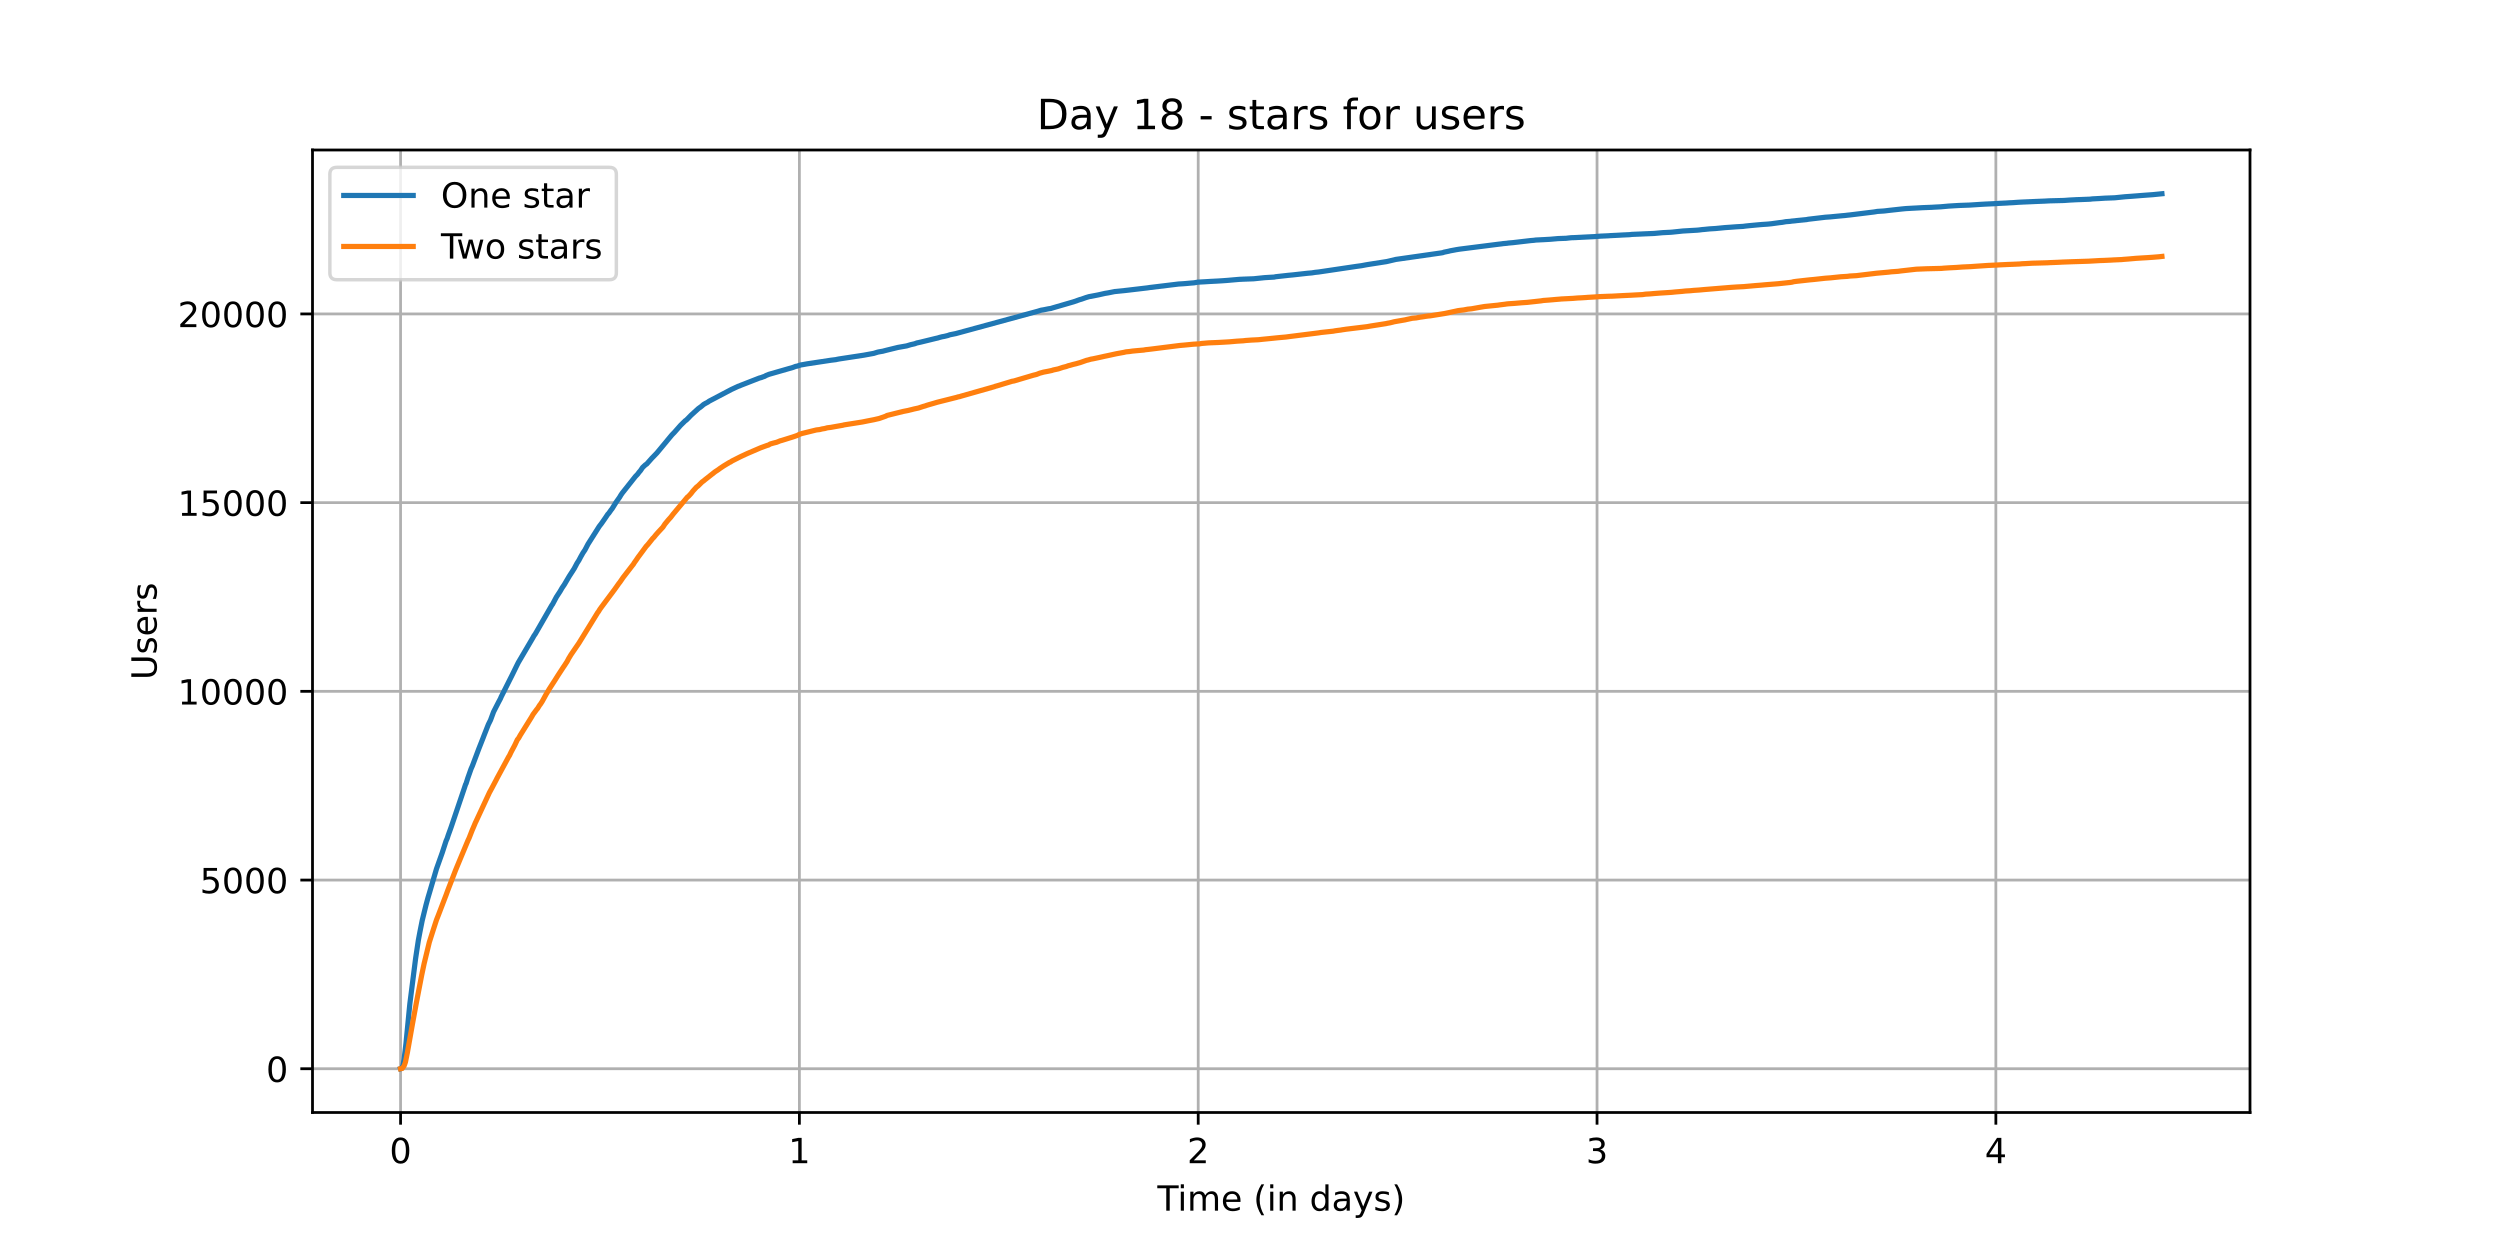 <?xml version="1.0" encoding="utf-8" standalone="no"?>
<!DOCTYPE svg PUBLIC "-//W3C//DTD SVG 1.1//EN"
  "http://www.w3.org/Graphics/SVG/1.1/DTD/svg11.dtd">
<!-- Created with matplotlib (https://matplotlib.org/) -->
<svg height="360pt" version="1.1" viewBox="0 0 720 360" width="720pt" xmlns="http://www.w3.org/2000/svg" xmlns:xlink="http://www.w3.org/1999/xlink">
 <defs>
  <style type="text/css">*{stroke-linecap:butt;stroke-linejoin:round;}</style>
 </defs>
 <g id="figure_1">
  <g id="patch_1">
   <path d="M 0 360 
L 720 360 
L 720 0 
L 0 0 
z
" style="fill:#ffffff;"/>
  </g>
  <g id="axes_1">
   <g id="patch_2">
    <path d="M 90 320.4 
L 648 320.4 
L 648 43.2 
L 90 43.2 
z
" style="fill:#ffffff;"/>
   </g>
   <g id="matplotlib.axis_1">
    <g id="xtick_1">
     <g id="line2d_1">
      <path clip-path="url(#p2e47112f94)" d="M 115.364 320.4 
L 115.364 43.2 
" style="fill:none;stroke:#b0b0b0;stroke-linecap:square;stroke-width:0.8;"/>
     </g>
     <g id="line2d_2">
      <defs>
       <path d="M 0 0 
L 0 3.5 
" id="m8a35d905d3" style="stroke:#000000;stroke-width:0.8;"/>
      </defs>
      <g>
       <use style="stroke:#000000;stroke-width:0.8;" x="115.364" xlink:href="#m8a35d905d3" y="320.4"/>
      </g>
     </g>
     <g id="text_1">
      <!-- 0 -->
      <g transform="translate(112.182 334.998)scale(0.1 -0.1)">
       <defs>
        <path d="M 31.781 66.406 
Q 24.172 66.406 20.328 58.906 
Q 16.5 51.422 16.5 36.375 
Q 16.5 21.391 20.328 13.891 
Q 24.172 6.391 31.781 6.391 
Q 39.453 6.391 43.281 13.891 
Q 47.125 21.391 47.125 36.375 
Q 47.125 51.422 43.281 58.906 
Q 39.453 66.406 31.781 66.406 
z
M 31.781 74.219 
Q 44.047 74.219 50.516 64.516 
Q 56.984 54.828 56.984 36.375 
Q 56.984 17.969 50.516 8.266 
Q 44.047 -1.422 31.781 -1.422 
Q 19.531 -1.422 13.062 8.266 
Q 6.594 17.969 6.594 36.375 
Q 6.594 54.828 13.062 64.516 
Q 19.531 74.219 31.781 74.219 
z
" id="DejaVuSans-48"/>
       </defs>
       <use xlink:href="#DejaVuSans-48"/>
      </g>
     </g>
    </g>
    <g id="xtick_2">
     <g id="line2d_3">
      <path clip-path="url(#p2e47112f94)" d="M 230.224 320.4 
L 230.224 43.2 
" style="fill:none;stroke:#b0b0b0;stroke-linecap:square;stroke-width:0.8;"/>
     </g>
     <g id="line2d_4">
      <g>
       <use style="stroke:#000000;stroke-width:0.8;" x="230.224" xlink:href="#m8a35d905d3" y="320.4"/>
      </g>
     </g>
     <g id="text_2">
      <!-- 1 -->
      <g transform="translate(227.043 334.998)scale(0.1 -0.1)">
       <defs>
        <path d="M 12.406 8.297 
L 28.516 8.297 
L 28.516 63.922 
L 10.984 60.406 
L 10.984 69.391 
L 28.422 72.906 
L 38.281 72.906 
L 38.281 8.297 
L 54.391 8.297 
L 54.391 0 
L 12.406 0 
z
" id="DejaVuSans-49"/>
       </defs>
       <use xlink:href="#DejaVuSans-49"/>
      </g>
     </g>
    </g>
    <g id="xtick_3">
     <g id="line2d_5">
      <path clip-path="url(#p2e47112f94)" d="M 345.085 320.4 
L 345.085 43.2 
" style="fill:none;stroke:#b0b0b0;stroke-linecap:square;stroke-width:0.8;"/>
     </g>
     <g id="line2d_6">
      <g>
       <use style="stroke:#000000;stroke-width:0.8;" x="345.085" xlink:href="#m8a35d905d3" y="320.4"/>
      </g>
     </g>
     <g id="text_3">
      <!-- 2 -->
      <g transform="translate(341.904 334.998)scale(0.1 -0.1)">
       <defs>
        <path d="M 19.188 8.297 
L 53.609 8.297 
L 53.609 0 
L 7.328 0 
L 7.328 8.297 
Q 12.938 14.109 22.625 23.891 
Q 32.328 33.688 34.812 36.531 
Q 39.547 41.844 41.422 45.531 
Q 43.312 49.219 43.312 52.781 
Q 43.312 58.594 39.234 62.25 
Q 35.156 65.922 28.609 65.922 
Q 23.969 65.922 18.812 64.312 
Q 13.672 62.703 7.812 59.422 
L 7.812 69.391 
Q 13.766 71.781 18.938 73 
Q 24.125 74.219 28.422 74.219 
Q 39.75 74.219 46.484 68.547 
Q 53.219 62.891 53.219 53.422 
Q 53.219 48.922 51.531 44.891 
Q 49.859 40.875 45.406 35.406 
Q 44.188 33.984 37.641 27.219 
Q 31.109 20.453 19.188 8.297 
z
" id="DejaVuSans-50"/>
       </defs>
       <use xlink:href="#DejaVuSans-50"/>
      </g>
     </g>
    </g>
    <g id="xtick_4">
     <g id="line2d_7">
      <path clip-path="url(#p2e47112f94)" d="M 459.946 320.4 
L 459.946 43.2 
" style="fill:none;stroke:#b0b0b0;stroke-linecap:square;stroke-width:0.8;"/>
     </g>
     <g id="line2d_8">
      <g>
       <use style="stroke:#000000;stroke-width:0.8;" x="459.946" xlink:href="#m8a35d905d3" y="320.4"/>
      </g>
     </g>
     <g id="text_4">
      <!-- 3 -->
      <g transform="translate(456.765 334.998)scale(0.1 -0.1)">
       <defs>
        <path d="M 40.578 39.312 
Q 47.656 37.797 51.625 33 
Q 55.609 28.219 55.609 21.188 
Q 55.609 10.406 48.188 4.484 
Q 40.766 -1.422 27.094 -1.422 
Q 22.516 -1.422 17.656 -0.516 
Q 12.797 0.391 7.625 2.203 
L 7.625 11.719 
Q 11.719 9.328 16.594 8.109 
Q 21.484 6.891 26.812 6.891 
Q 36.078 6.891 40.938 10.547 
Q 45.797 14.203 45.797 21.188 
Q 45.797 27.641 41.281 31.266 
Q 36.766 34.906 28.719 34.906 
L 20.219 34.906 
L 20.219 43.016 
L 29.109 43.016 
Q 36.375 43.016 40.234 45.922 
Q 44.094 48.828 44.094 54.297 
Q 44.094 59.906 40.109 62.906 
Q 36.141 65.922 28.719 65.922 
Q 24.656 65.922 20.016 65.031 
Q 15.375 64.156 9.812 62.312 
L 9.812 71.094 
Q 15.438 72.656 20.344 73.438 
Q 25.25 74.219 29.594 74.219 
Q 40.828 74.219 47.359 69.109 
Q 53.906 64.016 53.906 55.328 
Q 53.906 49.266 50.438 45.094 
Q 46.969 40.922 40.578 39.312 
z
" id="DejaVuSans-51"/>
       </defs>
       <use xlink:href="#DejaVuSans-51"/>
      </g>
     </g>
    </g>
    <g id="xtick_5">
     <g id="line2d_9">
      <path clip-path="url(#p2e47112f94)" d="M 574.807 320.4 
L 574.807 43.2 
" style="fill:none;stroke:#b0b0b0;stroke-linecap:square;stroke-width:0.8;"/>
     </g>
     <g id="line2d_10">
      <g>
       <use style="stroke:#000000;stroke-width:0.8;" x="574.807" xlink:href="#m8a35d905d3" y="320.4"/>
      </g>
     </g>
     <g id="text_5">
      <!-- 4 -->
      <g transform="translate(571.626 334.998)scale(0.1 -0.1)">
       <defs>
        <path d="M 37.797 64.312 
L 12.891 25.391 
L 37.797 25.391 
z
M 35.203 72.906 
L 47.609 72.906 
L 47.609 25.391 
L 58.016 25.391 
L 58.016 17.188 
L 47.609 17.188 
L 47.609 0 
L 37.797 0 
L 37.797 17.188 
L 4.891 17.188 
L 4.891 26.703 
z
" id="DejaVuSans-52"/>
       </defs>
       <use xlink:href="#DejaVuSans-52"/>
      </g>
     </g>
    </g>
    <g id="text_6">
     <!-- Time (in days) -->
     <g transform="translate(333.327 348.677)scale(0.1 -0.1)">
      <defs>
       <path d="M -0.297 72.906 
L 61.375 72.906 
L 61.375 64.594 
L 35.5 64.594 
L 35.5 0 
L 25.594 0 
L 25.594 64.594 
L -0.297 64.594 
z
" id="DejaVuSans-84"/>
       <path d="M 9.422 54.688 
L 18.406 54.688 
L 18.406 0 
L 9.422 0 
z
M 9.422 75.984 
L 18.406 75.984 
L 18.406 64.594 
L 9.422 64.594 
z
" id="DejaVuSans-105"/>
       <path d="M 52 44.188 
Q 55.375 50.25 60.062 53.125 
Q 64.75 56 71.094 56 
Q 79.641 56 84.281 50.016 
Q 88.922 44.047 88.922 33.016 
L 88.922 0 
L 79.891 0 
L 79.891 32.719 
Q 79.891 40.578 77.094 44.375 
Q 74.312 48.188 68.609 48.188 
Q 61.625 48.188 57.562 43.547 
Q 53.516 38.922 53.516 30.906 
L 53.516 0 
L 44.484 0 
L 44.484 32.719 
Q 44.484 40.625 41.703 44.406 
Q 38.922 48.188 33.109 48.188 
Q 26.219 48.188 22.156 43.531 
Q 18.109 38.875 18.109 30.906 
L 18.109 0 
L 9.078 0 
L 9.078 54.688 
L 18.109 54.688 
L 18.109 46.188 
Q 21.188 51.219 25.484 53.609 
Q 29.781 56 35.688 56 
Q 41.656 56 45.828 52.969 
Q 50 49.953 52 44.188 
z
" id="DejaVuSans-109"/>
       <path d="M 56.203 29.594 
L 56.203 25.203 
L 14.891 25.203 
Q 15.484 15.922 20.484 11.062 
Q 25.484 6.203 34.422 6.203 
Q 39.594 6.203 44.453 7.469 
Q 49.312 8.734 54.109 11.281 
L 54.109 2.781 
Q 49.266 0.734 44.188 -0.344 
Q 39.109 -1.422 33.891 -1.422 
Q 20.797 -1.422 13.156 6.188 
Q 5.516 13.812 5.516 26.812 
Q 5.516 40.234 12.766 48.109 
Q 20.016 56 32.328 56 
Q 43.359 56 49.781 48.891 
Q 56.203 41.797 56.203 29.594 
z
M 47.219 32.234 
Q 47.125 39.594 43.094 43.984 
Q 39.062 48.391 32.422 48.391 
Q 24.906 48.391 20.391 44.141 
Q 15.875 39.891 15.188 32.172 
z
" id="DejaVuSans-101"/>
       <path id="DejaVuSans-32"/>
       <path d="M 31 75.875 
Q 24.469 64.656 21.281 53.656 
Q 18.109 42.672 18.109 31.391 
Q 18.109 20.125 21.312 9.062 
Q 24.516 -2 31 -13.188 
L 23.188 -13.188 
Q 15.875 -1.703 12.234 9.375 
Q 8.594 20.453 8.594 31.391 
Q 8.594 42.281 12.203 53.312 
Q 15.828 64.359 23.188 75.875 
z
" id="DejaVuSans-40"/>
       <path d="M 54.891 33.016 
L 54.891 0 
L 45.906 0 
L 45.906 32.719 
Q 45.906 40.484 42.875 44.328 
Q 39.844 48.188 33.797 48.188 
Q 26.516 48.188 22.312 43.547 
Q 18.109 38.922 18.109 30.906 
L 18.109 0 
L 9.078 0 
L 9.078 54.688 
L 18.109 54.688 
L 18.109 46.188 
Q 21.344 51.125 25.703 53.562 
Q 30.078 56 35.797 56 
Q 45.219 56 50.047 50.172 
Q 54.891 44.344 54.891 33.016 
z
" id="DejaVuSans-110"/>
       <path d="M 45.406 46.391 
L 45.406 75.984 
L 54.391 75.984 
L 54.391 0 
L 45.406 0 
L 45.406 8.203 
Q 42.578 3.328 38.25 0.953 
Q 33.938 -1.422 27.875 -1.422 
Q 17.969 -1.422 11.734 6.484 
Q 5.516 14.406 5.516 27.297 
Q 5.516 40.188 11.734 48.094 
Q 17.969 56 27.875 56 
Q 33.938 56 38.25 53.625 
Q 42.578 51.266 45.406 46.391 
z
M 14.797 27.297 
Q 14.797 17.391 18.875 11.75 
Q 22.953 6.109 30.078 6.109 
Q 37.203 6.109 41.297 11.75 
Q 45.406 17.391 45.406 27.297 
Q 45.406 37.203 41.297 42.844 
Q 37.203 48.484 30.078 48.484 
Q 22.953 48.484 18.875 42.844 
Q 14.797 37.203 14.797 27.297 
z
" id="DejaVuSans-100"/>
       <path d="M 34.281 27.484 
Q 23.391 27.484 19.188 25 
Q 14.984 22.516 14.984 16.5 
Q 14.984 11.719 18.141 8.906 
Q 21.297 6.109 26.703 6.109 
Q 34.188 6.109 38.703 11.406 
Q 43.219 16.703 43.219 25.484 
L 43.219 27.484 
z
M 52.203 31.203 
L 52.203 0 
L 43.219 0 
L 43.219 8.297 
Q 40.141 3.328 35.547 0.953 
Q 30.953 -1.422 24.312 -1.422 
Q 15.922 -1.422 10.953 3.297 
Q 6 8.016 6 15.922 
Q 6 25.141 12.172 29.828 
Q 18.359 34.516 30.609 34.516 
L 43.219 34.516 
L 43.219 35.406 
Q 43.219 41.609 39.141 45 
Q 35.062 48.391 27.688 48.391 
Q 23 48.391 18.547 47.266 
Q 14.109 46.141 10.016 43.891 
L 10.016 52.203 
Q 14.938 54.109 19.578 55.047 
Q 24.219 56 28.609 56 
Q 40.484 56 46.344 49.844 
Q 52.203 43.703 52.203 31.203 
z
" id="DejaVuSans-97"/>
       <path d="M 32.172 -5.078 
Q 28.375 -14.844 24.75 -17.812 
Q 21.141 -20.797 15.094 -20.797 
L 7.906 -20.797 
L 7.906 -13.281 
L 13.188 -13.281 
Q 16.891 -13.281 18.938 -11.516 
Q 21 -9.766 23.484 -3.219 
L 25.094 0.875 
L 2.984 54.688 
L 12.5 54.688 
L 29.594 11.922 
L 46.688 54.688 
L 56.203 54.688 
z
" id="DejaVuSans-121"/>
       <path d="M 44.281 53.078 
L 44.281 44.578 
Q 40.484 46.531 36.375 47.5 
Q 32.281 48.484 27.875 48.484 
Q 21.188 48.484 17.844 46.438 
Q 14.5 44.391 14.5 40.281 
Q 14.5 37.156 16.891 35.375 
Q 19.281 33.594 26.516 31.984 
L 29.594 31.297 
Q 39.156 29.25 43.188 25.516 
Q 47.219 21.781 47.219 15.094 
Q 47.219 7.469 41.188 3.016 
Q 35.156 -1.422 24.609 -1.422 
Q 20.219 -1.422 15.453 -0.562 
Q 10.688 0.297 5.422 2 
L 5.422 11.281 
Q 10.406 8.688 15.234 7.391 
Q 20.062 6.109 24.812 6.109 
Q 31.156 6.109 34.562 8.281 
Q 37.984 10.453 37.984 14.406 
Q 37.984 18.062 35.516 20.016 
Q 33.062 21.969 24.703 23.781 
L 21.578 24.516 
Q 13.234 26.266 9.516 29.906 
Q 5.812 33.547 5.812 39.891 
Q 5.812 47.609 11.281 51.797 
Q 16.75 56 26.812 56 
Q 31.781 56 36.172 55.266 
Q 40.578 54.547 44.281 53.078 
z
" id="DejaVuSans-115"/>
       <path d="M 8.016 75.875 
L 15.828 75.875 
Q 23.141 64.359 26.781 53.312 
Q 30.422 42.281 30.422 31.391 
Q 30.422 20.453 26.781 9.375 
Q 23.141 -1.703 15.828 -13.188 
L 8.016 -13.188 
Q 14.5 -2 17.703 9.062 
Q 20.906 20.125 20.906 31.391 
Q 20.906 42.672 17.703 53.656 
Q 14.5 64.656 8.016 75.875 
z
" id="DejaVuSans-41"/>
      </defs>
      <use xlink:href="#DejaVuSans-84"/>
      <use x="57.959" xlink:href="#DejaVuSans-105"/>
      <use x="85.742" xlink:href="#DejaVuSans-109"/>
      <use x="183.154" xlink:href="#DejaVuSans-101"/>
      <use x="244.678" xlink:href="#DejaVuSans-32"/>
      <use x="276.465" xlink:href="#DejaVuSans-40"/>
      <use x="315.479" xlink:href="#DejaVuSans-105"/>
      <use x="343.262" xlink:href="#DejaVuSans-110"/>
      <use x="406.641" xlink:href="#DejaVuSans-32"/>
      <use x="438.428" xlink:href="#DejaVuSans-100"/>
      <use x="501.904" xlink:href="#DejaVuSans-97"/>
      <use x="563.184" xlink:href="#DejaVuSans-121"/>
      <use x="622.363" xlink:href="#DejaVuSans-115"/>
      <use x="674.463" xlink:href="#DejaVuSans-41"/>
     </g>
    </g>
   </g>
   <g id="matplotlib.axis_2">
    <g id="ytick_1">
     <g id="line2d_11">
      <path clip-path="url(#p2e47112f94)" d="M 90 307.8 
L 648 307.8 
" style="fill:none;stroke:#b0b0b0;stroke-linecap:square;stroke-width:0.8;"/>
     </g>
     <g id="line2d_12">
      <defs>
       <path d="M 0 0 
L -3.5 0 
" id="m5615794f46" style="stroke:#000000;stroke-width:0.8;"/>
      </defs>
      <g>
       <use style="stroke:#000000;stroke-width:0.8;" x="90" xlink:href="#m5615794f46" y="307.8"/>
      </g>
     </g>
     <g id="text_7">
      <!-- 0 -->
      <g transform="translate(76.638 311.599)scale(0.1 -0.1)">
       <use xlink:href="#DejaVuSans-48"/>
      </g>
     </g>
    </g>
    <g id="ytick_2">
     <g id="line2d_13">
      <path clip-path="url(#p2e47112f94)" d="M 90 253.452 
L 648 253.452 
" style="fill:none;stroke:#b0b0b0;stroke-linecap:square;stroke-width:0.8;"/>
     </g>
     <g id="line2d_14">
      <g>
       <use style="stroke:#000000;stroke-width:0.8;" x="90" xlink:href="#m5615794f46" y="253.452"/>
      </g>
     </g>
     <g id="text_8">
      <!-- 5000 -->
      <g transform="translate(57.55 257.251)scale(0.1 -0.1)">
       <defs>
        <path d="M 10.797 72.906 
L 49.516 72.906 
L 49.516 64.594 
L 19.828 64.594 
L 19.828 46.734 
Q 21.969 47.469 24.109 47.828 
Q 26.266 48.188 28.422 48.188 
Q 40.625 48.188 47.75 41.5 
Q 54.891 34.812 54.891 23.391 
Q 54.891 11.625 47.562 5.094 
Q 40.234 -1.422 26.906 -1.422 
Q 22.312 -1.422 17.547 -0.641 
Q 12.797 0.141 7.719 1.703 
L 7.719 11.625 
Q 12.109 9.234 16.797 8.062 
Q 21.484 6.891 26.703 6.891 
Q 35.156 6.891 40.078 11.328 
Q 45.016 15.766 45.016 23.391 
Q 45.016 31 40.078 35.438 
Q 35.156 39.891 26.703 39.891 
Q 22.75 39.891 18.812 39.016 
Q 14.891 38.141 10.797 36.281 
z
" id="DejaVuSans-53"/>
       </defs>
       <use xlink:href="#DejaVuSans-53"/>
       <use x="63.623" xlink:href="#DejaVuSans-48"/>
       <use x="127.246" xlink:href="#DejaVuSans-48"/>
       <use x="190.869" xlink:href="#DejaVuSans-48"/>
      </g>
     </g>
    </g>
    <g id="ytick_3">
     <g id="line2d_15">
      <path clip-path="url(#p2e47112f94)" d="M 90 199.104 
L 648 199.104 
" style="fill:none;stroke:#b0b0b0;stroke-linecap:square;stroke-width:0.8;"/>
     </g>
     <g id="line2d_16">
      <g>
       <use style="stroke:#000000;stroke-width:0.8;" x="90" xlink:href="#m5615794f46" y="199.104"/>
      </g>
     </g>
     <g id="text_9">
      <!-- 10000 -->
      <g transform="translate(51.188 202.904)scale(0.1 -0.1)">
       <use xlink:href="#DejaVuSans-49"/>
       <use x="63.623" xlink:href="#DejaVuSans-48"/>
       <use x="127.246" xlink:href="#DejaVuSans-48"/>
       <use x="190.869" xlink:href="#DejaVuSans-48"/>
       <use x="254.492" xlink:href="#DejaVuSans-48"/>
      </g>
     </g>
    </g>
    <g id="ytick_4">
     <g id="line2d_17">
      <path clip-path="url(#p2e47112f94)" d="M 90 144.757 
L 648 144.757 
" style="fill:none;stroke:#b0b0b0;stroke-linecap:square;stroke-width:0.8;"/>
     </g>
     <g id="line2d_18">
      <g>
       <use style="stroke:#000000;stroke-width:0.8;" x="90" xlink:href="#m5615794f46" y="144.757"/>
      </g>
     </g>
     <g id="text_10">
      <!-- 15000 -->
      <g transform="translate(51.188 148.556)scale(0.1 -0.1)">
       <use xlink:href="#DejaVuSans-49"/>
       <use x="63.623" xlink:href="#DejaVuSans-53"/>
       <use x="127.246" xlink:href="#DejaVuSans-48"/>
       <use x="190.869" xlink:href="#DejaVuSans-48"/>
       <use x="254.492" xlink:href="#DejaVuSans-48"/>
      </g>
     </g>
    </g>
    <g id="ytick_5">
     <g id="line2d_19">
      <path clip-path="url(#p2e47112f94)" d="M 90 90.409 
L 648 90.409 
" style="fill:none;stroke:#b0b0b0;stroke-linecap:square;stroke-width:0.8;"/>
     </g>
     <g id="line2d_20">
      <g>
       <use style="stroke:#000000;stroke-width:0.8;" x="90" xlink:href="#m5615794f46" y="90.409"/>
      </g>
     </g>
     <g id="text_11">
      <!-- 20000 -->
      <g transform="translate(51.188 94.208)scale(0.1 -0.1)">
       <use xlink:href="#DejaVuSans-50"/>
       <use x="63.623" xlink:href="#DejaVuSans-48"/>
       <use x="127.246" xlink:href="#DejaVuSans-48"/>
       <use x="190.869" xlink:href="#DejaVuSans-48"/>
       <use x="254.492" xlink:href="#DejaVuSans-48"/>
      </g>
     </g>
    </g>
    <g id="text_12">
     <!-- Users -->
     <g transform="translate(45.108 195.801)rotate(-90)scale(0.1 -0.1)">
      <defs>
       <path d="M 8.688 72.906 
L 18.609 72.906 
L 18.609 28.609 
Q 18.609 16.891 22.844 11.734 
Q 27.094 6.594 36.625 6.594 
Q 46.094 6.594 50.344 11.734 
Q 54.594 16.891 54.594 28.609 
L 54.594 72.906 
L 64.5 72.906 
L 64.5 27.391 
Q 64.5 13.141 57.438 5.859 
Q 50.391 -1.422 36.625 -1.422 
Q 22.797 -1.422 15.734 5.859 
Q 8.688 13.141 8.688 27.391 
z
" id="DejaVuSans-85"/>
       <path d="M 41.109 46.297 
Q 39.594 47.172 37.812 47.578 
Q 36.031 48 33.891 48 
Q 26.266 48 22.188 43.047 
Q 18.109 38.094 18.109 28.812 
L 18.109 0 
L 9.078 0 
L 9.078 54.688 
L 18.109 54.688 
L 18.109 46.188 
Q 20.953 51.172 25.484 53.578 
Q 30.031 56 36.531 56 
Q 37.453 56 38.578 55.875 
Q 39.703 55.766 41.062 55.516 
z
" id="DejaVuSans-114"/>
      </defs>
      <use xlink:href="#DejaVuSans-85"/>
      <use x="73.193" xlink:href="#DejaVuSans-115"/>
      <use x="125.293" xlink:href="#DejaVuSans-101"/>
      <use x="186.816" xlink:href="#DejaVuSans-114"/>
      <use x="227.93" xlink:href="#DejaVuSans-115"/>
     </g>
    </g>
   </g>
   <g id="line2d_21">
    <path clip-path="url(#p2e47112f94)" d="M 115.364 307.8 
L 115.661 307.702 
L 116.058 306.854 
L 116.374 305.115 
L 116.927 300.452 
L 118.033 289.126 
L 119.694 276.039 
L 120.483 270.811 
L 120.958 268.289 
L 121.591 265.115 
L 122.222 262.539 
L 122.697 260.615 
L 123.25 258.572 
L 123.724 256.985 
L 125.701 250.257 
L 127.36 245.593 
L 128.466 242.191 
L 128.783 241.474 
L 129.099 240.507 
L 129.652 238.985 
L 129.969 238.093 
L 133.684 227.126 
L 134.079 225.93 
L 134.237 225.637 
L 134.712 224.126 
L 135.66 221.441 
L 136.056 220.539 
L 137.873 215.713 
L 139.137 212.507 
L 139.375 211.876 
L 140.64 208.659 
L 141.272 207.387 
L 142.142 205.028 
L 143.564 202.257 
L 144.117 201.224 
L 144.354 200.659 
L 144.67 200.028 
L 147.519 194.365 
L 148.862 191.626 
L 149.258 190.833 
L 153.447 183.713 
L 153.764 183.137 
L 154.158 182.583 
L 158.9 174.343 
L 159.138 174.017 
L 160.244 171.941 
L 161.272 170.365 
L 161.905 169.278 
L 162.538 168.354 
L 163.011 167.539 
L 163.96 165.93 
L 164.75 164.713 
L 165.383 163.724 
L 166.174 162.224 
L 166.727 161.365 
L 167.201 160.452 
L 167.912 159.202 
L 168.465 158.387 
L 169.335 156.724 
L 172.576 151.604 
L 173.209 150.789 
L 173.762 149.996 
L 174.473 148.963 
L 175.027 148.126 
L 175.343 147.8 
L 175.975 146.887 
L 176.292 146.496 
L 177.398 144.702 
L 178.031 143.8 
L 178.425 143.246 
L 178.822 142.572 
L 179.216 141.996 
L 183.015 137.202 
L 183.251 136.963 
L 183.647 136.55 
L 184.042 136.007 
L 184.437 135.561 
L 185.07 134.626 
L 185.861 133.887 
L 186.257 133.626 
L 187.521 132.202 
L 187.759 131.93 
L 188.234 131.452 
L 189.183 130.463 
L 189.42 130.18 
L 193.454 125.311 
L 193.849 124.898 
L 194.166 124.583 
L 195.984 122.517 
L 197.33 121.191 
L 197.645 120.985 
L 198.119 120.517 
L 198.99 119.615 
L 201.125 117.67 
L 201.917 117.104 
L 202.629 116.496 
L 203.183 116.17 
L 203.894 115.789 
L 204.211 115.55 
L 210.614 112.18 
L 212.434 111.333 
L 212.749 111.202 
L 212.987 111.137 
L 213.382 110.952 
L 218.68 108.887 
L 219.313 108.713 
L 219.708 108.55 
L 220.182 108.398 
L 220.657 108.126 
L 221.446 107.811 
L 228.403 105.811 
L 229.114 105.528 
L 229.589 105.441 
L 230.617 105.104 
L 231.248 105.007 
L 232.434 104.789 
L 239.314 103.746 
L 240.025 103.659 
L 240.736 103.572 
L 241.052 103.496 
L 241.606 103.387 
L 248.799 102.289 
L 249.274 102.202 
L 251.644 101.767 
L 252.751 101.42 
L 253.226 101.322 
L 254.254 101.148 
L 254.648 101.039 
L 255.36 100.854 
L 258.601 100.061 
L 261.131 99.615 
L 262.238 99.278 
L 263.424 99.007 
L 264.055 98.767 
L 264.53 98.67 
L 265.163 98.528 
L 268.404 97.735 
L 269.43 97.485 
L 270.063 97.343 
L 270.616 97.17 
L 271.327 96.985 
L 271.96 96.876 
L 272.988 96.626 
L 273.541 96.42 
L 274.094 96.311 
L 275.279 96.072 
L 275.596 95.985 
L 298.918 89.626 
L 299.471 89.452 
L 299.867 89.333 
L 300.498 89.235 
L 302.001 88.93 
L 302.633 88.843 
L 303.107 88.691 
L 309.194 86.92 
L 311.013 86.278 
L 311.407 86.18 
L 312.751 85.702 
L 313.621 85.441 
L 315.755 85.039 
L 316.309 84.93 
L 318.284 84.485 
L 318.917 84.387 
L 319.39 84.3 
L 320.972 83.974 
L 323.897 83.68 
L 324.845 83.572 
L 330.458 82.909 
L 331.169 82.8 
L 338.521 81.909 
L 339.39 81.8 
L 340.813 81.713 
L 341.998 81.615 
L 342.551 81.561 
L 343.895 81.452 
L 345.003 81.257 
L 346.978 81.148 
L 348.401 81.061 
L 350.536 80.952 
L 351.958 80.865 
L 353.461 80.757 
L 355.674 80.561 
L 356.938 80.452 
L 358.124 80.398 
L 361.049 80.289 
L 364.21 79.963 
L 365.634 79.876 
L 366.977 79.8 
L 367.373 79.702 
L 371.087 79.289 
L 372.273 79.18 
L 376.543 78.702 
L 377.807 78.593 
L 378.757 78.441 
L 379.784 78.333 
L 390.612 76.724 
L 391.403 76.615 
L 392.114 76.517 
L 393.379 76.278 
L 394.011 76.17 
L 399.308 75.343 
L 401.995 74.713 
L 415.198 72.822 
L 415.593 72.746 
L 415.831 72.637 
L 417.254 72.343 
L 417.65 72.235 
L 418.836 72.017 
L 419.389 71.909 
L 420.338 71.757 
L 431.562 70.333 
L 432.511 70.224 
L 432.906 70.159 
L 434.012 70.061 
L 434.408 69.996 
L 435.672 69.887 
L 440.811 69.289 
L 441.838 69.202 
L 442.233 69.137 
L 444.13 69.039 
L 444.605 69.017 
L 446.502 68.909 
L 448.715 68.713 
L 451.087 68.626 
L 451.482 68.572 
L 452.509 68.463 
L 453.537 68.43 
L 455.671 68.322 
L 456.936 68.257 
L 459.15 68.148 
L 460.967 68.007 
L 463.182 67.909 
L 463.735 67.865 
L 465.948 67.757 
L 467.292 67.68 
L 469.348 67.583 
L 469.979 67.507 
L 472.587 67.398 
L 473.773 67.343 
L 476.382 67.235 
L 478.832 67.007 
L 481.045 66.898 
L 481.598 66.854 
L 484.681 66.528 
L 488.798 66.289 
L 489.431 66.224 
L 490.3 66.115 
L 490.855 66.072 
L 491.803 65.974 
L 492.356 65.92 
L 494.095 65.811 
L 496.783 65.55 
L 498.363 65.441 
L 500.102 65.311 
L 501.999 65.202 
L 502.71 65.104 
L 503.738 64.996 
L 506.267 64.757 
L 507.532 64.648 
L 509.033 64.55 
L 510.141 64.441 
L 510.852 64.343 
L 511.641 64.235 
L 512.432 64.126 
L 513.302 64.028 
L 514.33 63.843 
L 515.594 63.746 
L 515.99 63.68 
L 516.938 63.593 
L 517.334 63.539 
L 520.259 63.246 
L 520.812 63.137 
L 525.713 62.561 
L 527.136 62.463 
L 527.769 62.398 
L 530.378 62.148 
L 531.486 62.05 
L 531.88 61.996 
L 532.909 61.887 
L 539.631 61.061 
L 540.185 60.974 
L 540.66 60.887 
L 542.399 60.778 
L 542.953 60.724 
L 543.822 60.615 
L 547.776 60.18 
L 548.883 60.072 
L 550.228 59.996 
L 552.283 59.887 
L 553.627 59.811 
L 556.395 59.702 
L 556.869 59.67 
L 558.926 59.561 
L 561.219 59.354 
L 562.958 59.246 
L 564.302 59.17 
L 567.305 59.061 
L 568.807 58.963 
L 570.468 58.854 
L 571.812 58.778 
L 574.182 58.67 
L 575.684 58.572 
L 577.976 58.463 
L 578.531 58.42 
L 579.715 58.365 
L 581.217 58.257 
L 582.483 58.191 
L 585.013 58.083 
L 586.197 58.028 
L 588.885 57.92 
L 590.229 57.843 
L 594.418 57.735 
L 596.079 57.615 
L 598.134 57.507 
L 599.16 57.474 
L 601.928 57.365 
L 602.639 57.278 
L 604.695 57.17 
L 606.196 57.072 
L 609.042 56.963 
L 612.045 56.659 
L 613.626 56.55 
L 615.443 56.409 
L 616.787 56.3 
L 618.526 56.17 
L 620.028 56.061 
L 622.636 55.8 
L 622.636 55.8 
" style="fill:none;stroke:#1f77b4;stroke-linecap:square;stroke-width:1.5;"/>
   </g>
   <g id="line2d_22">
    <path clip-path="url(#p2e47112f94)" d="M 115.364 307.8 
L 115.82 307.713 
L 116.374 306.985 
L 116.769 305.887 
L 117.322 303.159 
L 117.638 301.376 
L 118.113 298.702 
L 118.824 294.702 
L 119.93 288.702 
L 121.432 280.909 
L 122.144 277.539 
L 123.646 271.343 
L 124.83 267.637 
L 125.701 264.952 
L 126.254 263.55 
L 128.071 258.8 
L 128.466 257.778 
L 128.941 256.474 
L 131.234 250.539 
L 132.578 247.3 
L 134.79 242.017 
L 135.107 241.354 
L 135.976 239.126 
L 136.371 238.213 
L 136.925 236.898 
L 137.083 236.583 
L 140.956 228.257 
L 141.588 227.104 
L 142.932 224.561 
L 143.09 224.235 
L 146.492 217.952 
L 146.728 217.593 
L 147.203 216.583 
L 148.231 214.659 
L 149.02 212.985 
L 149.178 212.822 
L 149.416 212.496 
L 149.811 211.778 
L 152.973 206.691 
L 153.131 206.43 
L 153.526 205.735 
L 154.158 204.887 
L 154.633 204.246 
L 154.791 204.093 
L 155.423 203.072 
L 155.581 202.898 
L 156.134 202.05 
L 157.241 200.028 
L 157.873 198.974 
L 158.189 198.43 
L 158.744 197.572 
L 159.85 195.865 
L 160.561 194.724 
L 162.221 192.18 
L 162.538 191.724 
L 163.327 190.507 
L 163.802 189.604 
L 164.039 189.224 
L 164.435 188.561 
L 166.727 185.213 
L 172.181 176.343 
L 172.339 176.18 
L 172.734 175.517 
L 173.209 174.854 
L 176.766 170.083 
L 176.925 169.876 
L 178.267 167.985 
L 178.505 167.702 
L 179.453 166.322 
L 182.144 162.833 
L 182.382 162.55 
L 182.698 162.028 
L 183.251 161.257 
L 183.726 160.55 
L 183.964 160.224 
L 184.122 160.017 
L 185.624 157.985 
L 186.099 157.333 
L 186.335 157.093 
L 186.652 156.735 
L 187.996 155.05 
L 188.312 154.757 
L 188.867 154.061 
L 189.183 153.702 
L 189.656 153.17 
L 190.922 151.811 
L 191.476 150.952 
L 192.425 149.8 
L 193.216 148.92 
L 193.849 148.083 
L 197.961 143.17 
L 198.277 142.941 
L 198.91 142.257 
L 199.068 142.072 
L 199.543 141.441 
L 200.571 140.311 
L 201.045 139.952 
L 202.234 138.778 
L 202.629 138.507 
L 203.025 138.17 
L 205.951 135.865 
L 206.899 135.246 
L 207.295 134.941 
L 208.401 134.202 
L 210.061 133.191 
L 210.378 133.061 
L 210.852 132.746 
L 213.224 131.55 
L 213.699 131.322 
L 215.201 130.626 
L 218.917 129.028 
L 219.154 128.93 
L 220.972 128.267 
L 221.288 128.191 
L 221.841 127.865 
L 222.79 127.593 
L 223.66 127.376 
L 224.371 127.093 
L 224.687 126.952 
L 225.004 126.887 
L 228.245 125.876 
L 228.798 125.691 
L 229.667 125.387 
L 229.984 125.202 
L 230.379 125.039 
L 230.932 124.854 
L 235.123 123.822 
L 236.073 123.713 
L 236.784 123.528 
L 237.495 123.42 
L 238.286 123.202 
L 239.234 123.093 
L 240.42 122.876 
L 242.712 122.474 
L 243.108 122.365 
L 248.324 121.539 
L 249.827 121.235 
L 251.724 120.865 
L 252.277 120.735 
L 253.146 120.539 
L 253.384 120.463 
L 255.043 119.876 
L 255.201 119.811 
L 255.438 119.659 
L 260.102 118.496 
L 261.605 118.202 
L 262 118.093 
L 262.475 117.985 
L 263.186 117.8 
L 264.53 117.507 
L 265.874 117.061 
L 266.507 116.887 
L 266.743 116.789 
L 267.296 116.615 
L 268.246 116.343 
L 268.957 116.137 
L 269.905 115.854 
L 275.121 114.539 
L 275.438 114.463 
L 275.912 114.311 
L 276.387 114.224 
L 276.86 114.072 
L 286.428 111.354 
L 286.666 111.246 
L 287.061 111.148 
L 291.091 109.93 
L 291.408 109.822 
L 292.041 109.713 
L 297.652 108.05 
L 298.206 107.92 
L 298.601 107.811 
L 299.471 107.463 
L 300.183 107.278 
L 300.498 107.18 
L 301.764 106.941 
L 302.948 106.691 
L 303.345 106.55 
L 304.767 106.246 
L 306.111 105.8 
L 307.06 105.561 
L 307.692 105.322 
L 308.166 105.213 
L 309.036 104.963 
L 309.985 104.735 
L 310.38 104.615 
L 311.091 104.42 
L 312.91 103.778 
L 313.384 103.67 
L 314.174 103.441 
L 314.807 103.333 
L 316.546 102.963 
L 317.573 102.735 
L 317.89 102.659 
L 319.39 102.343 
L 321.526 101.876 
L 323.659 101.485 
L 324.292 101.333 
L 325.32 101.235 
L 326.109 101.115 
L 327.217 101.007 
L 329.43 100.811 
L 329.905 100.713 
L 330.458 100.659 
L 331.407 100.55 
L 339.785 99.496 
L 341.051 99.387 
L 343.737 99.126 
L 345.476 99.028 
L 346.03 98.92 
L 348.086 98.746 
L 350.772 98.637 
L 352.117 98.561 
L 354.014 98.452 
L 356.227 98.257 
L 358.044 98.148 
L 358.757 98.061 
L 360.416 97.941 
L 362.393 97.843 
L 362.709 97.811 
L 363.737 97.702 
L 366.582 97.42 
L 367.531 97.322 
L 368.162 97.257 
L 370.376 97.061 
L 371.167 96.952 
L 379.784 95.865 
L 380.416 95.757 
L 383.973 95.376 
L 384.526 95.267 
L 385.317 95.159 
L 386.187 95.05 
L 386.581 94.974 
L 387.214 94.887 
L 387.609 94.822 
L 393.775 94.072 
L 394.248 93.985 
L 394.723 93.898 
L 399.15 93.202 
L 399.624 93.093 
L 400.256 92.985 
L 401.125 92.778 
L 401.363 92.702 
L 401.916 92.593 
L 404.683 92.115 
L 405.077 92.017 
L 406.739 91.659 
L 407.845 91.561 
L 408.953 91.354 
L 409.744 91.246 
L 410.613 91.104 
L 411.324 91.007 
L 411.877 90.963 
L 416.068 90.289 
L 417.808 89.92 
L 419.23 89.615 
L 419.863 89.474 
L 420.654 89.365 
L 421.524 89.267 
L 422.709 89.039 
L 423.815 88.93 
L 426.504 88.452 
L 427.531 88.278 
L 430.534 87.974 
L 431.404 87.887 
L 431.878 87.811 
L 432.59 87.724 
L 433.459 87.615 
L 433.934 87.539 
L 434.487 87.485 
L 436.147 87.376 
L 438.281 87.191 
L 439.861 87.083 
L 443.815 86.648 
L 444.447 86.539 
L 446.185 86.409 
L 447.451 86.3 
L 447.767 86.267 
L 449.11 86.159 
L 449.664 86.104 
L 451.798 85.996 
L 453.062 85.93 
L 454.328 85.822 
L 455.514 85.767 
L 456.857 85.68 
L 457.173 85.648 
L 459.07 85.539 
L 460.651 85.43 
L 463.34 85.322 
L 464.288 85.3 
L 466.265 85.191 
L 467.529 85.126 
L 469.821 85.017 
L 471.165 84.941 
L 473.062 84.843 
L 473.931 84.713 
L 475.276 84.637 
L 476.461 84.528 
L 478.2 84.398 
L 479.939 84.289 
L 481.44 84.191 
L 482.468 84.083 
L 484.444 83.92 
L 485.399 83.811 
L 486.743 83.735 
L 487.849 83.626 
L 489.351 83.528 
L 490.3 83.441 
L 490.616 83.409 
L 498.6 82.757 
L 500.102 82.659 
L 502.157 82.55 
L 504.291 82.365 
L 505.477 82.257 
L 507.294 82.115 
L 508.322 82.017 
L 508.875 81.974 
L 510.772 81.822 
L 512.116 81.713 
L 515.594 81.343 
L 516.148 81.257 
L 516.543 81.137 
L 517.334 81.028 
L 521.128 80.604 
L 522.314 80.496 
L 525.713 80.126 
L 527.215 80.017 
L 530.22 79.702 
L 532.039 79.593 
L 532.751 79.496 
L 534.65 79.387 
L 540.422 78.691 
L 541.609 78.583 
L 543.902 78.376 
L 544.693 78.278 
L 545.168 78.246 
L 546.67 78.137 
L 547.46 78.028 
L 551.888 77.528 
L 554.26 77.43 
L 554.734 77.409 
L 559.162 77.3 
L 559.795 77.235 
L 561.297 77.137 
L 563.433 77.028 
L 565.171 76.898 
L 567.543 76.789 
L 569.202 76.67 
L 570.863 76.561 
L 572.443 76.452 
L 574.815 76.343 
L 576.159 76.267 
L 578.451 76.159 
L 579.478 76.126 
L 581.692 76.028 
L 582.325 75.963 
L 583.511 75.909 
L 585.328 75.8 
L 586.277 75.778 
L 589.676 75.68 
L 590.15 75.648 
L 592.838 75.539 
L 594.102 75.474 
L 597.106 75.365 
L 598.134 75.333 
L 601.532 75.224 
L 602.876 75.148 
L 604.773 75.039 
L 605.801 75.007 
L 608.172 74.898 
L 608.646 74.865 
L 611.017 74.757 
L 611.57 74.702 
L 612.993 74.593 
L 615.206 74.398 
L 616.945 74.289 
L 618.289 74.213 
L 619.87 74.104 
L 621.767 73.952 
L 622.636 73.854 
L 622.636 73.854 
" style="fill:none;stroke:#ff7f0e;stroke-linecap:square;stroke-width:1.5;"/>
   </g>
   <g id="patch_3">
    <path d="M 90 320.4 
L 90 43.2 
" style="fill:none;stroke:#000000;stroke-linecap:square;stroke-linejoin:miter;stroke-width:0.8;"/>
   </g>
   <g id="patch_4">
    <path d="M 648 320.4 
L 648 43.2 
" style="fill:none;stroke:#000000;stroke-linecap:square;stroke-linejoin:miter;stroke-width:0.8;"/>
   </g>
   <g id="patch_5">
    <path d="M 90 320.4 
L 648 320.4 
" style="fill:none;stroke:#000000;stroke-linecap:square;stroke-linejoin:miter;stroke-width:0.8;"/>
   </g>
   <g id="patch_6">
    <path d="M 90 43.2 
L 648 43.2 
" style="fill:none;stroke:#000000;stroke-linecap:square;stroke-linejoin:miter;stroke-width:0.8;"/>
   </g>
   <g id="text_13">
    <!-- Day 18 - stars for users -->
    <g transform="translate(298.609 37.2)scale(0.12 -0.12)">
     <defs>
      <path d="M 19.672 64.797 
L 19.672 8.109 
L 31.594 8.109 
Q 46.688 8.109 53.688 14.938 
Q 60.688 21.781 60.688 36.531 
Q 60.688 51.172 53.688 57.984 
Q 46.688 64.797 31.594 64.797 
z
M 9.812 72.906 
L 30.078 72.906 
Q 51.266 72.906 61.172 64.094 
Q 71.094 55.281 71.094 36.531 
Q 71.094 17.672 61.125 8.828 
Q 51.172 0 30.078 0 
L 9.812 0 
z
" id="DejaVuSans-68"/>
      <path d="M 31.781 34.625 
Q 24.75 34.625 20.719 30.859 
Q 16.703 27.094 16.703 20.516 
Q 16.703 13.922 20.719 10.156 
Q 24.75 6.391 31.781 6.391 
Q 38.812 6.391 42.859 10.172 
Q 46.922 13.969 46.922 20.516 
Q 46.922 27.094 42.891 30.859 
Q 38.875 34.625 31.781 34.625 
z
M 21.922 38.812 
Q 15.578 40.375 12.031 44.719 
Q 8.5 49.078 8.5 55.328 
Q 8.5 64.062 14.719 69.141 
Q 20.953 74.219 31.781 74.219 
Q 42.672 74.219 48.875 69.141 
Q 55.078 64.062 55.078 55.328 
Q 55.078 49.078 51.531 44.719 
Q 48 40.375 41.703 38.812 
Q 48.828 37.156 52.797 32.312 
Q 56.781 27.484 56.781 20.516 
Q 56.781 9.906 50.312 4.234 
Q 43.844 -1.422 31.781 -1.422 
Q 19.734 -1.422 13.25 4.234 
Q 6.781 9.906 6.781 20.516 
Q 6.781 27.484 10.781 32.312 
Q 14.797 37.156 21.922 38.812 
z
M 18.312 54.391 
Q 18.312 48.734 21.844 45.562 
Q 25.391 42.391 31.781 42.391 
Q 38.141 42.391 41.719 45.562 
Q 45.312 48.734 45.312 54.391 
Q 45.312 60.062 41.719 63.234 
Q 38.141 66.406 31.781 66.406 
Q 25.391 66.406 21.844 63.234 
Q 18.312 60.062 18.312 54.391 
z
" id="DejaVuSans-56"/>
      <path d="M 4.891 31.391 
L 31.203 31.391 
L 31.203 23.391 
L 4.891 23.391 
z
" id="DejaVuSans-45"/>
      <path d="M 18.312 70.219 
L 18.312 54.688 
L 36.812 54.688 
L 36.812 47.703 
L 18.312 47.703 
L 18.312 18.016 
Q 18.312 11.328 20.141 9.422 
Q 21.969 7.516 27.594 7.516 
L 36.812 7.516 
L 36.812 0 
L 27.594 0 
Q 17.188 0 13.234 3.875 
Q 9.281 7.766 9.281 18.016 
L 9.281 47.703 
L 2.688 47.703 
L 2.688 54.688 
L 9.281 54.688 
L 9.281 70.219 
z
" id="DejaVuSans-116"/>
      <path d="M 37.109 75.984 
L 37.109 68.5 
L 28.516 68.5 
Q 23.688 68.5 21.797 66.547 
Q 19.922 64.594 19.922 59.516 
L 19.922 54.688 
L 34.719 54.688 
L 34.719 47.703 
L 19.922 47.703 
L 19.922 0 
L 10.891 0 
L 10.891 47.703 
L 2.297 47.703 
L 2.297 54.688 
L 10.891 54.688 
L 10.891 58.5 
Q 10.891 67.625 15.141 71.797 
Q 19.391 75.984 28.609 75.984 
z
" id="DejaVuSans-102"/>
      <path d="M 30.609 48.391 
Q 23.391 48.391 19.188 42.75 
Q 14.984 37.109 14.984 27.297 
Q 14.984 17.484 19.156 11.844 
Q 23.344 6.203 30.609 6.203 
Q 37.797 6.203 41.984 11.859 
Q 46.188 17.531 46.188 27.297 
Q 46.188 37.016 41.984 42.703 
Q 37.797 48.391 30.609 48.391 
z
M 30.609 56 
Q 42.328 56 49.016 48.375 
Q 55.719 40.766 55.719 27.297 
Q 55.719 13.875 49.016 6.219 
Q 42.328 -1.422 30.609 -1.422 
Q 18.844 -1.422 12.172 6.219 
Q 5.516 13.875 5.516 27.297 
Q 5.516 40.766 12.172 48.375 
Q 18.844 56 30.609 56 
z
" id="DejaVuSans-111"/>
      <path d="M 8.5 21.578 
L 8.5 54.688 
L 17.484 54.688 
L 17.484 21.922 
Q 17.484 14.156 20.5 10.266 
Q 23.531 6.391 29.594 6.391 
Q 36.859 6.391 41.078 11.031 
Q 45.312 15.672 45.312 23.688 
L 45.312 54.688 
L 54.297 54.688 
L 54.297 0 
L 45.312 0 
L 45.312 8.406 
Q 42.047 3.422 37.719 1 
Q 33.406 -1.422 27.688 -1.422 
Q 18.266 -1.422 13.375 4.438 
Q 8.5 10.297 8.5 21.578 
z
M 31.109 56 
z
" id="DejaVuSans-117"/>
     </defs>
     <use xlink:href="#DejaVuSans-68"/>
     <use x="77.002" xlink:href="#DejaVuSans-97"/>
     <use x="138.281" xlink:href="#DejaVuSans-121"/>
     <use x="197.461" xlink:href="#DejaVuSans-32"/>
     <use x="229.248" xlink:href="#DejaVuSans-49"/>
     <use x="292.871" xlink:href="#DejaVuSans-56"/>
     <use x="356.494" xlink:href="#DejaVuSans-32"/>
     <use x="388.281" xlink:href="#DejaVuSans-45"/>
     <use x="424.365" xlink:href="#DejaVuSans-32"/>
     <use x="456.152" xlink:href="#DejaVuSans-115"/>
     <use x="508.252" xlink:href="#DejaVuSans-116"/>
     <use x="547.461" xlink:href="#DejaVuSans-97"/>
     <use x="608.74" xlink:href="#DejaVuSans-114"/>
     <use x="649.854" xlink:href="#DejaVuSans-115"/>
     <use x="701.953" xlink:href="#DejaVuSans-32"/>
     <use x="733.74" xlink:href="#DejaVuSans-102"/>
     <use x="768.945" xlink:href="#DejaVuSans-111"/>
     <use x="830.127" xlink:href="#DejaVuSans-114"/>
     <use x="871.24" xlink:href="#DejaVuSans-32"/>
     <use x="903.027" xlink:href="#DejaVuSans-117"/>
     <use x="966.406" xlink:href="#DejaVuSans-115"/>
     <use x="1018.506" xlink:href="#DejaVuSans-101"/>
     <use x="1080.029" xlink:href="#DejaVuSans-114"/>
     <use x="1121.143" xlink:href="#DejaVuSans-115"/>
    </g>
   </g>
   <g id="legend_1">
    <g id="patch_7">
     <path d="M 97 80.556 
L 175.511 80.556 
Q 177.511 80.556 177.511 78.556 
L 177.511 50.2 
Q 177.511 48.2 175.511 48.2 
L 97 48.2 
Q 95 48.2 95 50.2 
L 95 78.556 
Q 95 80.556 97 80.556 
z
" style="fill:#ffffff;opacity:0.8;stroke:#cccccc;stroke-linejoin:miter;"/>
    </g>
    <g id="line2d_23">
     <path d="M 99 56.298 
L 119 56.298 
" style="fill:none;stroke:#1f77b4;stroke-linecap:square;stroke-width:1.5;"/>
    </g>
    <g id="line2d_24"/>
    <g id="text_14">
     <!-- One star -->
     <g transform="translate(127 59.798)scale(0.1 -0.1)">
      <defs>
       <path d="M 39.406 66.219 
Q 28.656 66.219 22.328 58.203 
Q 16.016 50.203 16.016 36.375 
Q 16.016 22.609 22.328 14.594 
Q 28.656 6.594 39.406 6.594 
Q 50.141 6.594 56.422 14.594 
Q 62.703 22.609 62.703 36.375 
Q 62.703 50.203 56.422 58.203 
Q 50.141 66.219 39.406 66.219 
z
M 39.406 74.219 
Q 54.734 74.219 63.906 63.938 
Q 73.094 53.656 73.094 36.375 
Q 73.094 19.141 63.906 8.859 
Q 54.734 -1.422 39.406 -1.422 
Q 24.031 -1.422 14.812 8.828 
Q 5.609 19.094 5.609 36.375 
Q 5.609 53.656 14.812 63.938 
Q 24.031 74.219 39.406 74.219 
z
" id="DejaVuSans-79"/>
      </defs>
      <use xlink:href="#DejaVuSans-79"/>
      <use x="78.711" xlink:href="#DejaVuSans-110"/>
      <use x="142.09" xlink:href="#DejaVuSans-101"/>
      <use x="203.613" xlink:href="#DejaVuSans-32"/>
      <use x="235.4" xlink:href="#DejaVuSans-115"/>
      <use x="287.5" xlink:href="#DejaVuSans-116"/>
      <use x="326.709" xlink:href="#DejaVuSans-97"/>
      <use x="387.988" xlink:href="#DejaVuSans-114"/>
     </g>
    </g>
    <g id="line2d_25">
     <path d="M 99 70.977 
L 119 70.977 
" style="fill:none;stroke:#ff7f0e;stroke-linecap:square;stroke-width:1.5;"/>
    </g>
    <g id="line2d_26"/>
    <g id="text_15">
     <!-- Two stars -->
     <g transform="translate(127 74.477)scale(0.1 -0.1)">
      <defs>
       <path d="M 4.203 54.688 
L 13.188 54.688 
L 24.422 12.016 
L 35.594 54.688 
L 46.188 54.688 
L 57.422 12.016 
L 68.609 54.688 
L 77.594 54.688 
L 63.281 0 
L 52.688 0 
L 40.922 44.828 
L 29.109 0 
L 18.5 0 
z
" id="DejaVuSans-119"/>
      </defs>
      <use xlink:href="#DejaVuSans-84"/>
      <use x="44.584" xlink:href="#DejaVuSans-119"/>
      <use x="126.371" xlink:href="#DejaVuSans-111"/>
      <use x="187.553" xlink:href="#DejaVuSans-32"/>
      <use x="219.34" xlink:href="#DejaVuSans-115"/>
      <use x="271.439" xlink:href="#DejaVuSans-116"/>
      <use x="310.648" xlink:href="#DejaVuSans-97"/>
      <use x="371.928" xlink:href="#DejaVuSans-114"/>
      <use x="413.041" xlink:href="#DejaVuSans-115"/>
     </g>
    </g>
   </g>
  </g>
 </g>
 <defs>
  <clipPath id="p2e47112f94">
   <rect height="277.2" width="558" x="90" y="43.2"/>
  </clipPath>
 </defs>
</svg>
